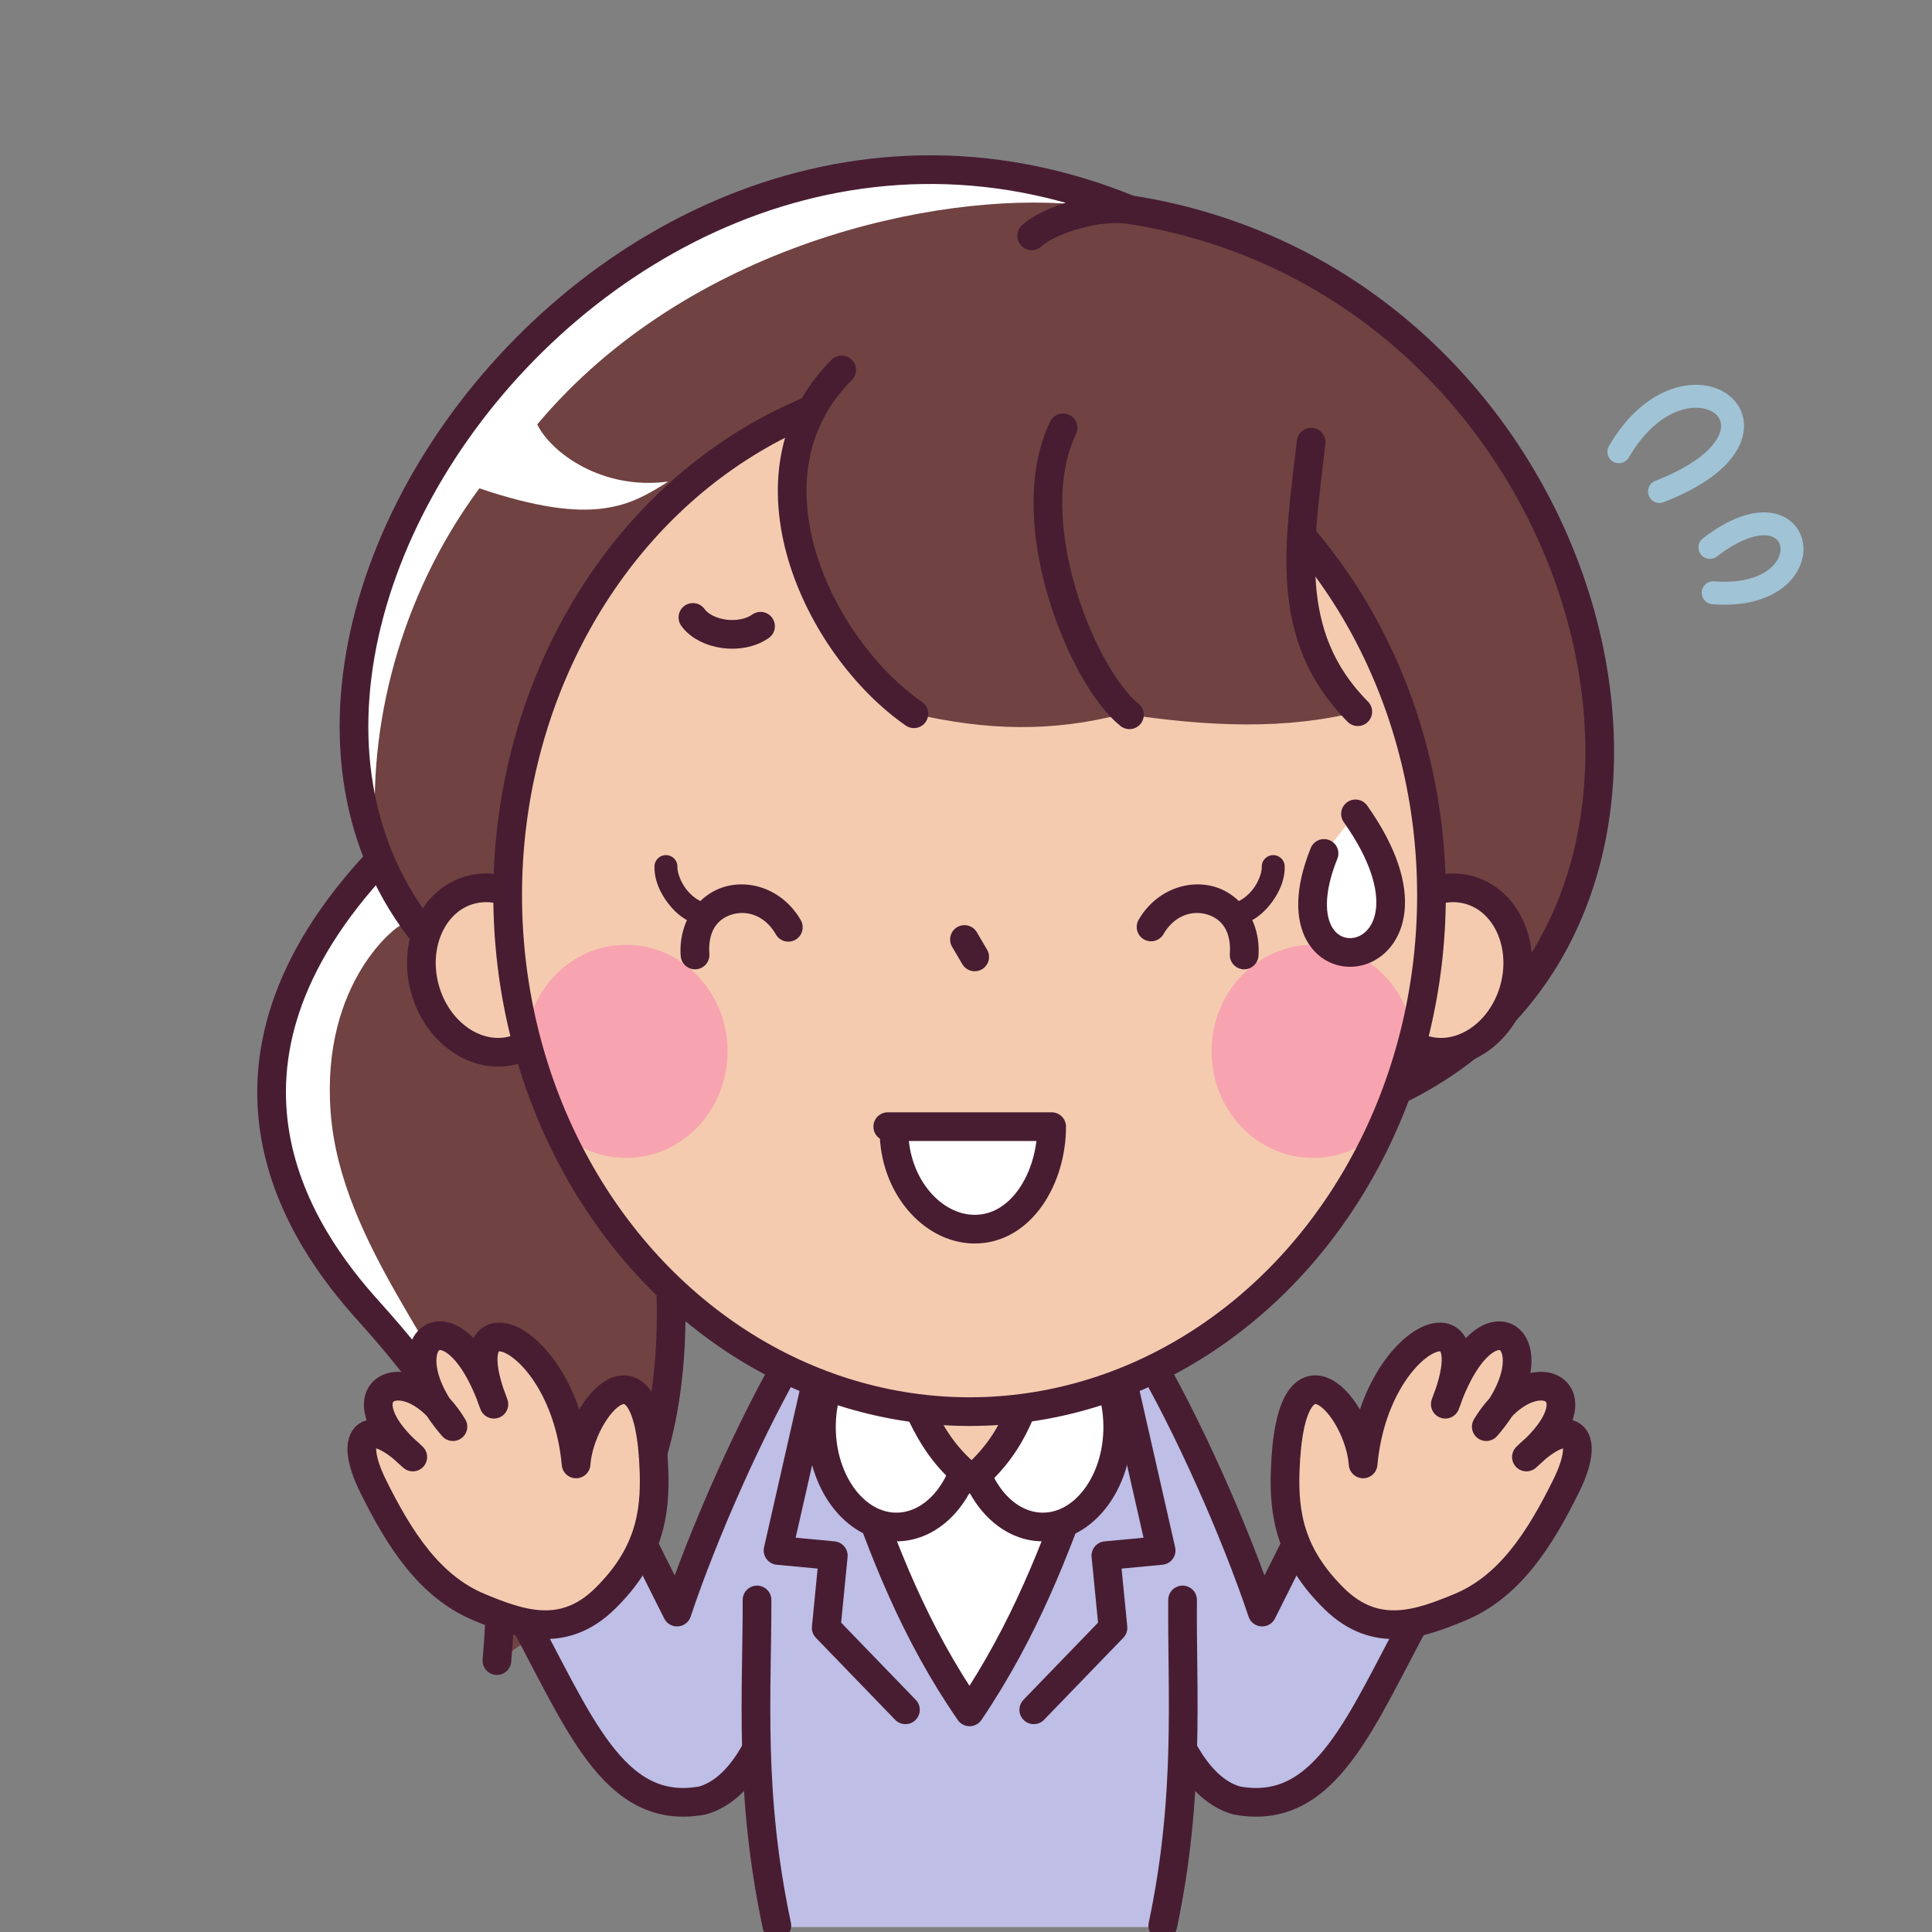 <svg width="120" height="120" xmlns="http://www.w3.org/2000/svg"><rect width="100%" height="100%" fill="#808080" stroke="none"/><path d="M30.864 103.144c9.746-5.975 14.18-16.949 8.02-39.844l-15.276-9.929c-12.268 13.007-4.818 23.507-.764 28.005 7.432 8.246 8.8 12.993 8.02 21.768z" fill="#704241" fill-rule="evenodd"/><path d="M24.86 57.504l-1.35-3.6c-.215-.359-6.963 5.725-6.75 14.582S24.917 82.853 29 89.008c-.915-4.574-7.835-11.672-8.461-19.892-.626-8.22 4.267-11.72 4.32-11.612z" fill="#fff" fill-rule="evenodd"/><path d="M23.608 53.371c-12.268 13.007-4.818 23.507-.764 28.005 7.432 8.246 8.8 12.993 8.02 21.768m3.628-2.737c6.182-6.61 10.17-15.103 4.392-37.107" fill="none" stroke="#481d32" stroke-linecap="round" stroke-width="1.782"/><path d="M35.146 64.7C3.159 49.832 35.23-1.225 70.153 13.018c29.598 4.626 39.786 44.3 16.039 54.992" fill="#704241" fill-rule="evenodd"/><path d="M66.752 12.691c-8.608-.776-24.01 2.491-33.383 13.671.865 1.761 4.034 4.102 8.138 3.549-2.347 1.479-4.571 2.839-11.733.42-5.063 6.856-6.906 14.949-6.424 21.686-3.848-7.689.584-21.851 8.178-29.818C41.299 11.946 57.79 7.53 66.752 12.69z" fill="#fff" fill-rule="evenodd"/><path d="M35.146 64.7C3.159 49.832 35.23-1.225 70.153 13.018M86.192 68.01c23.747-10.692 13.567-50.421-16.04-54.992-1.905-.294-4.91.593-6.074 1.627" fill="none" stroke="#481d32" stroke-linecap="round" stroke-width="1.782"/><g fill-rule="evenodd" stroke="#481d32" stroke-linecap="round" stroke-linejoin="round" stroke-width="1.323"><path d="M71.1 83.949c2.685 4.55 5.648 11.25 7.295 16.18l2.999-5.984 6.797 5.983c-3.627 6.592-5.781 12.757-11.393 11.699-4.78-1.372-5.847-12.184-5.847-12.184" fill="#bebee6" stroke-width="1.782"/><path d="M94.808 90.498c4.887-4.184.273-6.45-2.493-1.886 4.465-5.14.079-8.95-2.545-1.394 2.862-7.245-4.364-4.458-5.105 3.709-.254-3.498-4.547-8.566-4.842.484-.086 2.664.326 5.213 3.053 7.889 2.62 2.572 5.365 1.53 7.766.544 3.098-1.273 4.98-4.199 6.634-7.546 1.654-3.347.174-4.394-2.468-1.8z" fill="#f4cbaf" stroke-width="1.782"/><path d="M49.346 83.949c-2.685 4.55-5.647 11.25-7.294 16.18l-2.999-5.984-6.798 5.983c3.627 6.592 5.782 12.757 11.393 11.699 4.78-1.372 5.848-12.184 5.848-12.184" fill="#bebee6" stroke-width="1.782"/><path d="M25.638 90.498c-4.886-4.184-.273-6.45 2.494-1.886-4.465-5.14-.08-8.95 2.545-1.394-2.863-7.245 4.364-4.458 5.104 3.709.255-3.498 4.548-8.566 4.842.484.087 2.664-.326 5.213-3.052 7.889-2.621 2.572-5.366 1.53-7.766.544-3.098-1.273-4.98-4.199-6.635-7.546-1.654-3.347-.173-4.394 2.468-1.8z" fill="#f4cbaf" stroke-width="1.782"/></g><path d="M50.377 82.941c-3.586 10.375-5.64 20.245-2.138 36.752h23.969c3.5-16.507 1.448-26.377-2.139-36.752z" fill="#bebee6"/><path d="M53.088 91.102c1.745 5.166 3.73 10.297 7.135 15.225 3.43-5.075 5.358-10.15 7.135-15.225" fill="#fff" fill-rule="evenodd" stroke="#481d32" stroke-linecap="round" stroke-linejoin="round" stroke-width="1.782"/><path d="M55.68 82.423c-2.573 0-4.659 2.78-4.659 6.21 0 3.431 2.086 6.212 4.658 6.212 2.185-.003 4.074-2.027 4.546-4.87.47 2.842 2.36 4.866 4.542 4.87 2.573 0 4.658-2.781 4.658-6.211s-2.085-6.211-4.658-6.211z" fill="#fff" stroke="#481d32" stroke-linecap="round" stroke-linejoin="round" stroke-width="1.782"/><path d="M55.786 84.69c1.283 2.432 1.769 4.978 4.583 7.192 2.88-2.478 3.178-4.956 4.292-7.434" fill="#f4cbaf" fill-rule="evenodd" stroke="#481d32" stroke-linecap="round" stroke-linejoin="round" stroke-width="1.782"/><path d="M50.776 85.514l-2.45 10.788 3.432.323-.44 4.482 4.92 5.092M69.67 85.514l2.45 10.788-3.432.323.441 4.482-4.92 5.092M72.222 119.603c1.711-8.07 1.18-14.517 1.23-20.227m-26.432 0c.012 5.805-.518 11.975 1.232 20.227" fill="none" stroke="#481d32" stroke-linecap="round" stroke-linejoin="round" stroke-width="1.782"/><g transform="matrix(1.347 0 0 1.347 47.028 -479.416)"><ellipse transform="rotate(-14.855)" cx="-114.531" cy="384.119" rx="3.213" ry="3.828" fill="#f4cbaf" stroke="#481d32" stroke-width="1.323"/><ellipse transform="scale(-1 1) rotate(-14.855)" cx="-133.466" cy="379.097" rx="3.213" ry="3.828" fill="#f4cbaf" stroke="#481d32" stroke-width="1.323"/><ellipse cx="9.795" cy="397.193" rx="21.299" ry="23.813" fill="#f4cbaf"/><path d="M9.559 399.235l.472.803" fill="none" stroke="#481d32" stroke-linecap="round" stroke-width="1.323"/><ellipse cx="-6.042" cy="404.394" rx="4.679" ry="4.915" fill="#ff69b4" fill-opacity=".392"/><ellipse cx="25.632" cy="404.394" rx="4.679" ry="4.915" fill="#ff69b4" fill-opacity=".392"/><ellipse cx="9.795" cy="397.193" rx="21.299" ry="23.813" fill="none" stroke="#481d32" stroke-linecap="round" stroke-linejoin="round" stroke-width="1.323"/></g><g><path d="M52.278 22.978c-6.52 6.492-1.543 17.154 4.486 21.355 4.456 1.031 8.551 1.173 13.007 0 5.374.826 10.182.984 14.564-.127-4.724-4.758-3.603-10.516-2.897-16.738-12.79-7.527-20.69-8.194-29.16-4.49z" fill="#704241" fill-rule="evenodd"/><path d="M52.278 22.978c-6.52 6.492-1.543 17.154 4.486 21.355m13.389.064c-2.865-2.27-6.927-11.958-4.123-17.822m18.305 17.63c-4.724-4.757-3.603-10.515-2.897-16.737" fill="none" stroke="#481d32" stroke-linecap="round" stroke-linejoin="round" stroke-width="1.782"/></g><path d="M43.038 38.35c.81 1.111 2.954 1.422 4.201.546" fill="none" stroke="#481d32" stroke-linecap="round" stroke-width="1.782"/><g fill="#481d32" fill-rule="evenodd" color="#000" white-space="normal"><path d="M41.365 53.113a.713.713 0 0 0-.714.711c-.014.812.326 1.585.814 2.236.328.439.73.829 1.202 1.091a4.575 4.575 0 0 0-.387 2.222.891.891 0 1 0 1.78-.118c-.103-1.547.611-2.245 1.485-2.476.874-.231 1.954.075 2.637 1.244a.891.891 0 1 0 1.539-.897c-1.048-1.795-2.984-2.506-4.63-2.07-.59.156-1.135.47-1.587.909-.281-.129-.628-.4-.898-.76-.336-.45-.537-1.006-.531-1.354a.713.713 0 0 0-.71-.738zM79.081 53.113a.713.713 0 0 1 .714.711c.014.812-.326 1.585-.813 2.236-.328.439-.73.829-1.202 1.091.293.638.44 1.39.386 2.222a.891.891 0 1 1-1.779-.118c.102-1.547-.612-2.245-1.486-2.476-.874-.231-1.953.075-2.636 1.244a.891.891 0 1 1-1.54-.897c1.048-1.795 2.984-2.506 4.631-2.07.59.156 1.135.47 1.587.909.28-.129.628-.4.897-.76.337-.45.537-1.006.531-1.354a.713.713 0 0 1 .71-.738z" solid-color="#000000" style="font-feature-settings:normal;font-variant-alternates:normal;font-variant-caps:normal;font-variant-ligatures:normal;font-variant-numeric:normal;font-variant-position:normal;isolation:auto;mix-blend-mode:normal;shape-padding:0;text-decoration-color:#000;text-decoration-line:none;text-decoration-style:solid;text-indent:0;text-orientation:mixed;text-transform:none"/></g><path d="M55.14 69.978h10.18c0 3.194-1.89 6.39-4.81 6.367-2.616-.02-4.983-2.715-4.983-6.138" fill="#fff" fill-rule="evenodd" stroke="#481d32" stroke-linecap="round" stroke-linejoin="round" stroke-width="1.782"/><g fill="none" stroke="#a0c3d5" stroke-linecap="round" stroke-width="1.058"><path d="M103.075 30.529c9.531-3.708 1.754-9.805-2.525-2.47M106.409 36.818c7.209.56 5.868-7.491-.203-2.818" stroke-width="1.425"/></g><path d="M82.238 53.008c-3.78 9.39 9.063 7.603 1.954-2.457" fill="#fff" fill-rule="evenodd" stroke="#481d32" stroke-linecap="round" stroke-linejoin="round" stroke-width="1.782"/></svg>
